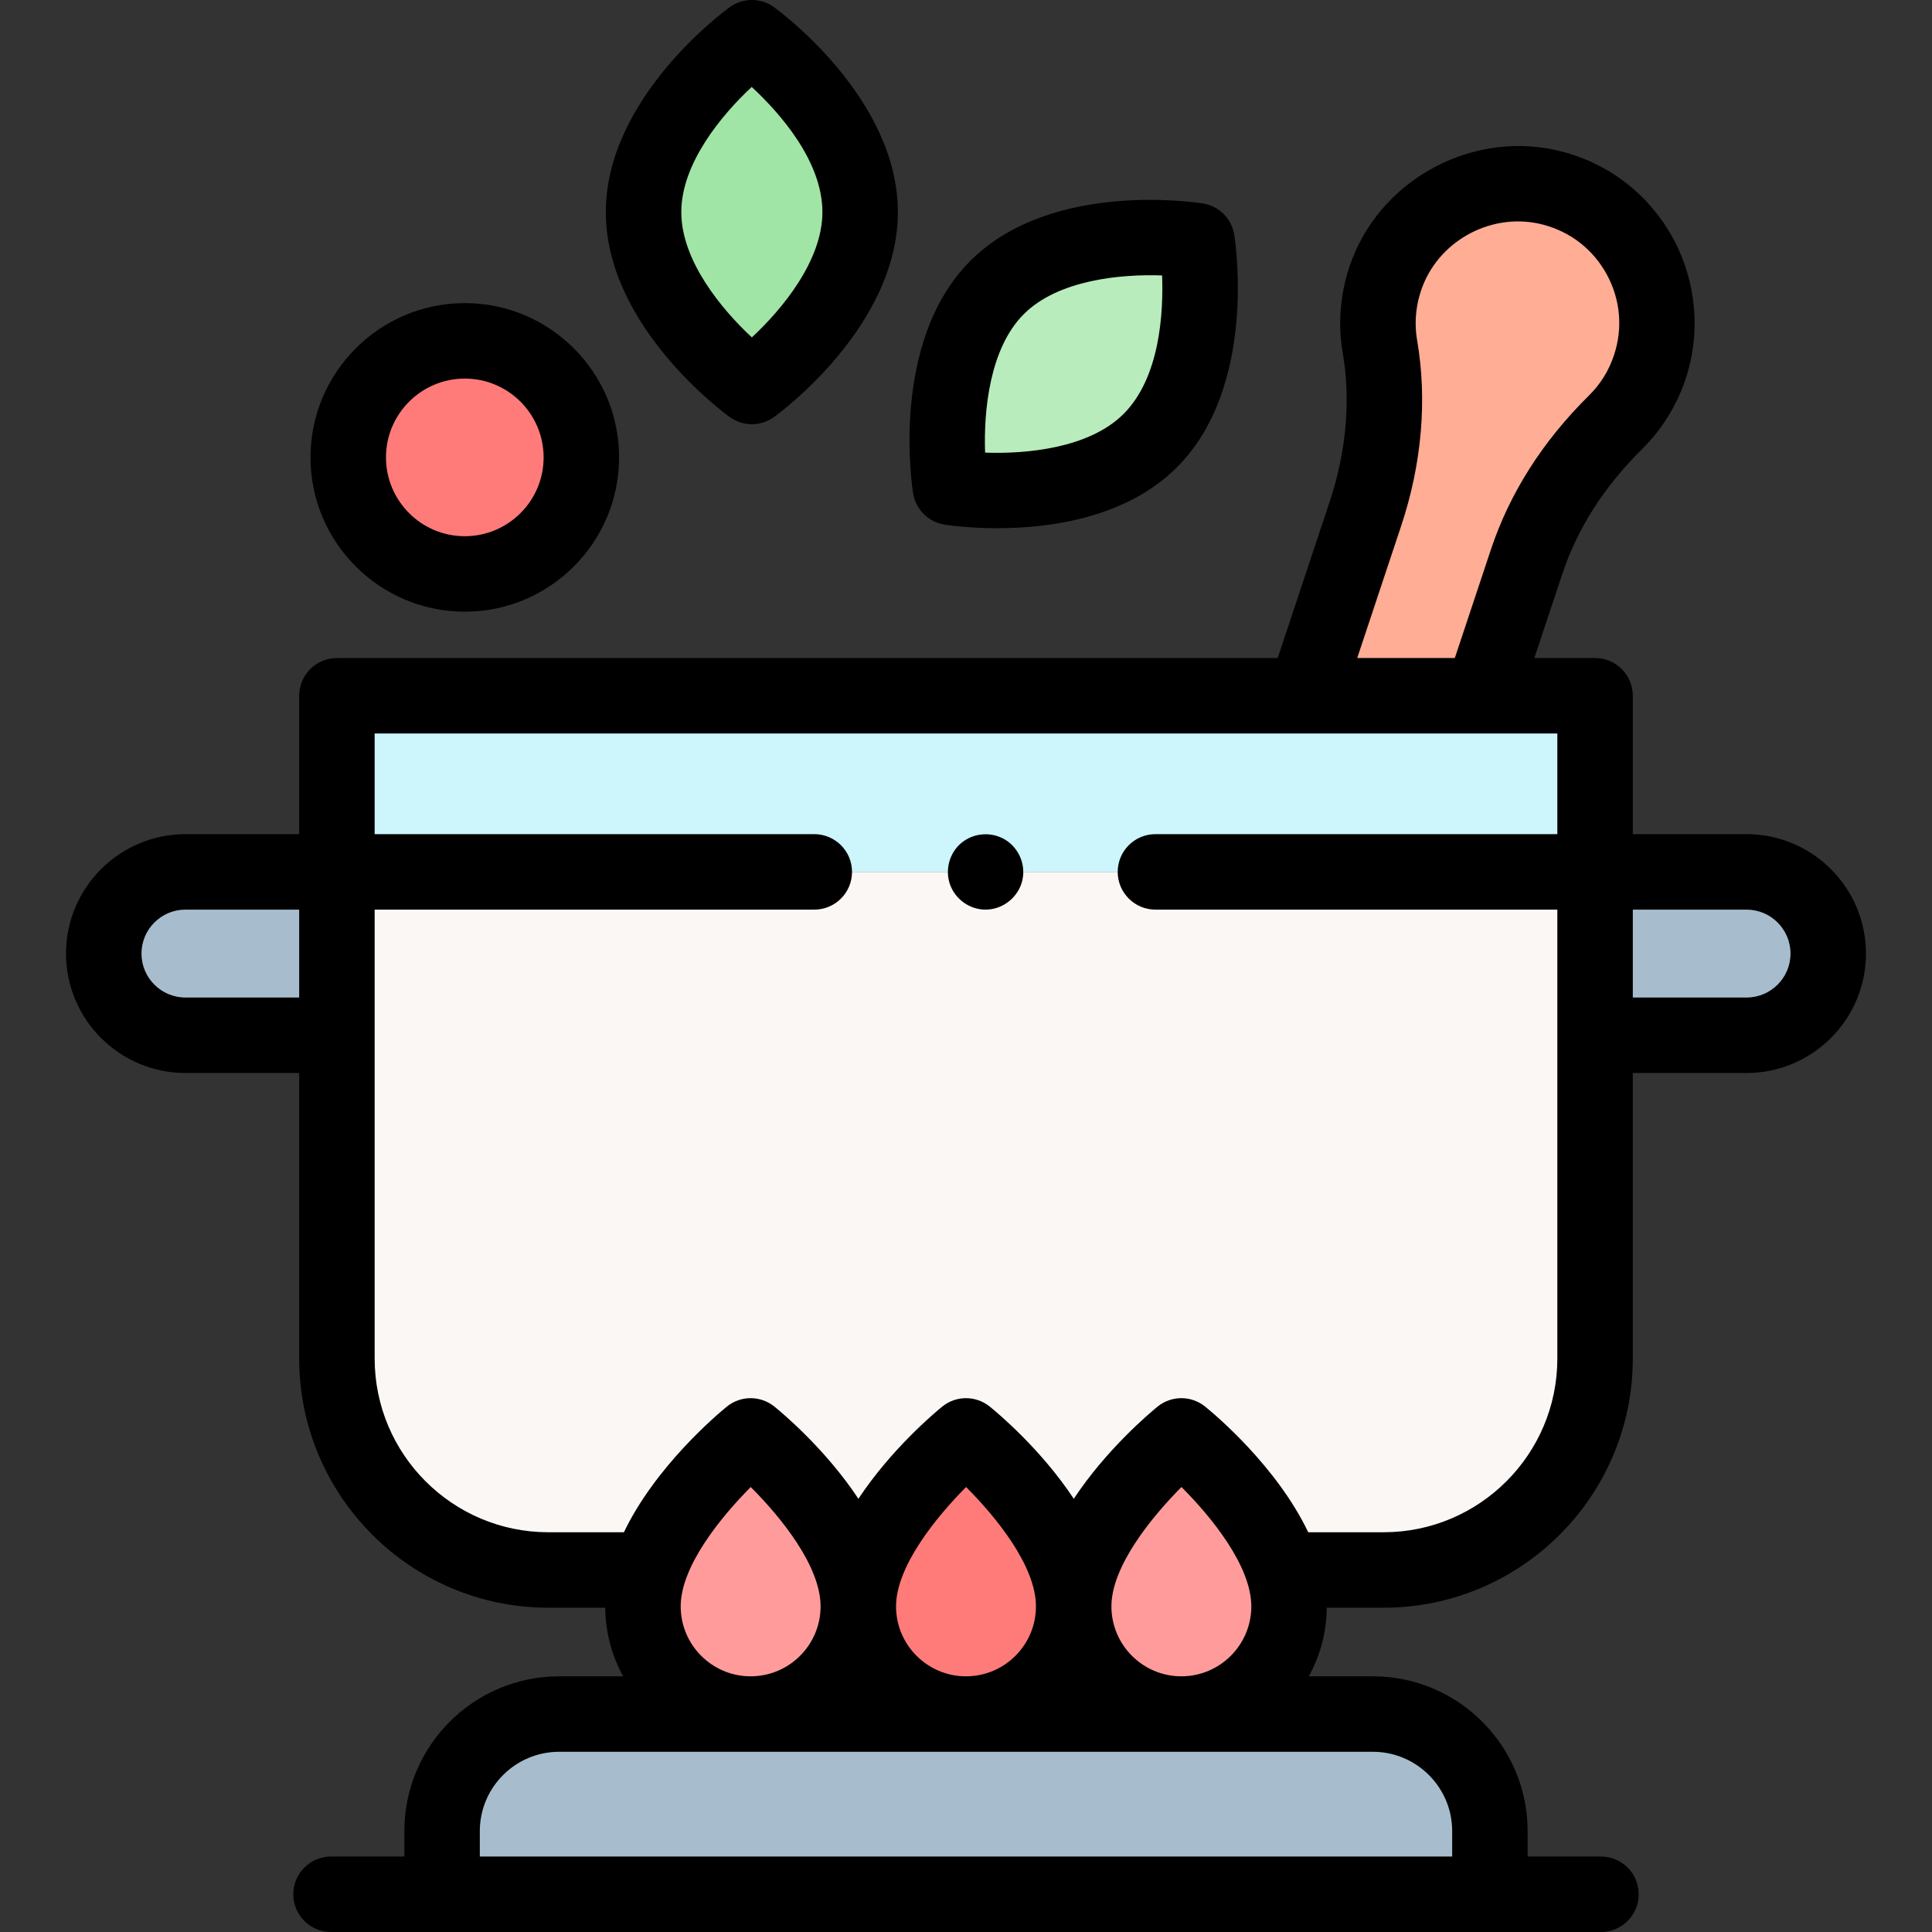 <svg id="Capa_1" enable-background="new 0 0 512 512" height="512" viewBox="0 0 512 512" width="512" xmlns="http://www.w3.org/2000/svg"><rect x="0" y="0" width="512" height="512" fill="#333333" stroke="none"/><g><g><g><g><g><path d="m89.288 231.06v128.976c0 30.942 25.084 56.026 56.026 56.026h221.371c30.942 0 56.026-25.084 56.026-56.026v-128.976" fill="#faf7f5"/></g><path d="m422.711 231.06v-46.678h-333.423v46.678" fill="#ccf5fc"/><path d="m411.522 49.874c-18.022-4.767-37.119 4.989-43.843 22.376-2.518 6.512-3.075 13.257-1.982 19.613 2.546 14.796.908 30.011-3.831 44.256l-16.057 48.262h46.945l11.835-35.573c4.676-14.055 13-26.486 23.542-36.892 4.013-3.961 7.176-8.904 9.078-14.62 6.694-20.118-4.868-41.915-25.687-47.422z" fill="#ffad95"/></g><g fill="#a7bdcd"><path d="m462.859 274.355h-40.147v-43.295h40.147c11.955 0 21.647 9.692 21.647 21.647 0 11.956-9.692 21.648-21.647 21.648z"/><path d="m49.141 231.06h40.147v43.295h-40.147c-11.955 0-21.647-9.692-21.647-21.647 0-11.956 9.692-21.648 21.647-21.648z"/></g><path d="m394.842 502h-277.684v-16.737c0-17.132 13.889-31.021 31.021-31.021h215.642c17.132 0 31.021 13.889 31.021 31.021z" fill="#a7bdcd"/><path d="m284.537 425.705c0 15.761-12.776 28.537-28.537 28.537s-28.537-12.776-28.537-28.537c0-21.939 28.537-45.177 28.537-45.177s28.537 23.09 28.537 45.177z" fill="#ff7b79"/><g fill="#ff9c9b"><path d="m341.611 425.705c0 15.761-12.776 28.537-28.537 28.537s-28.537-12.776-28.537-28.537c0-21.939 28.537-45.177 28.537-45.177s28.537 23.09 28.537 45.177z"/><path d="m227.463 425.705c0 15.761-12.776 28.537-28.537 28.537s-28.537-12.776-28.537-28.537c0-21.939 28.537-45.177 28.537-45.177s28.537 23.09 28.537 45.177z"/></g></g><g><path d="m227.948 56.212c0 25.522-28.699 46.212-28.699 46.212s-28.699-20.69-28.699-46.212 28.699-46.212 28.699-46.212 28.699 20.69 28.699 46.212z" fill="#a0e5a5"/></g><g><path d="m304.83 116.766c-18.047 18.047-52.97 12.384-52.97 12.384s-5.663-34.923 12.384-52.97 52.97-12.384 52.97-12.384 5.663 34.923-12.384 52.97z" fill="#b8ecbc"/></g><g><circle cx="123.176" cy="121.214" fill="#ff7b79" r="30.888"/></g></g><g><path d="m261.18 241.06c-4.181 0-7.995-2.71-9.405-6.636-1.406-3.916-.171-8.458 3.064-11.092 3.291-2.679 8.007-2.99 11.617-.758 3.567 2.206 5.415 6.574 4.488 10.669-1.02 4.503-5.139 7.817-9.764 7.817z"/><path d="m462.858 221.06h-30.146v-36.678c0-5.523-4.478-10-10-10h-16.092l7.458-22.417c3.986-11.98 11.078-23.06 21.079-32.933 5.222-5.155 9.213-11.58 11.541-18.58 4.077-12.253 2.893-25.799-3.25-37.163-6.229-11.524-16.659-19.722-29.369-23.083-22.752-6.019-47.233 6.471-55.727 28.437-3.077 7.959-3.945 16.575-2.511 24.917 2.151 12.5.953 26.125-3.464 39.404l-13.78 41.419h-249.309c-5.522 0-10 4.477-10 10v36.678h-30.146c-17.45 0-31.647 14.197-31.647 31.647 0 17.451 14.197 31.647 31.647 31.647h30.146v75.681c0 36.407 29.619 66.026 66.026 66.026h15.077c.06 6.582 1.778 12.775 4.757 18.181h-16.97c-22.619 0-41.021 18.402-41.021 41.021v6.736h-19.43c-5.522 0-10 4.477-10 10s4.478 10 10 10h336.543c5.522 0 10-4.477 10-10s-4.478-10-10-10h-19.43v-6.737c0-22.619-18.401-41.021-41.021-41.021h-16.97c2.979-5.406 4.697-11.599 4.757-18.181h15.077c36.407 0 66.026-29.619 66.026-66.026v-75.681h30.146c17.45 0 31.647-14.197 31.647-31.647.004-17.45-14.193-31.647-31.644-31.647zm-91.504-81.783c5.454-16.393 6.905-33.374 4.198-49.109-.822-4.777-.319-9.726 1.454-14.312 4.871-12.6 18.905-19.767 31.959-16.315 7.314 1.935 13.313 6.644 16.888 13.259 3.579 6.622 4.243 14.201 1.867 21.34-1.356 4.08-3.582 7.667-6.614 10.659-12.266 12.108-21.016 25.853-26.005 40.853l-9.559 28.73h-25.867zm-322.212 125.077c-6.423 0-11.647-5.225-11.647-11.647s5.225-11.647 11.647-11.647h30.146v23.294zm131.248 161.351c0-10.597 10.632-23.655 18.563-31.627 7.921 7.916 18.51 20.901 18.51 31.627 0 10.221-8.315 18.537-18.537 18.537-10.221 0-18.536-8.316-18.536-18.537zm75.61 18.537c-10.222 0-18.537-8.316-18.537-18.537 0-10.596 10.633-23.655 18.564-31.628 7.921 7.916 18.51 20.902 18.51 31.628 0 10.221-8.315 18.537-18.537 18.537zm128.842 41.021v6.737h-257.684v-6.737c0-11.591 9.43-21.021 21.021-21.021h215.643c11.59 0 21.02 9.43 21.02 21.021zm-90.305-59.558c0-10.596 10.633-23.655 18.564-31.627 7.921 7.916 18.509 20.902 18.509 31.627 0 10.221-8.315 18.537-18.536 18.537s-18.537-8.316-18.537-18.537zm118.175-65.669c0 25.379-20.647 46.026-46.026 46.026h-19.994c-8.41-17.588-24.885-31.332-27.327-33.307-3.677-2.976-8.938-2.967-12.604.02-2.007 1.635-13.505 11.276-22.199 24.42-8.707-13.184-20.258-22.811-22.271-24.439-3.677-2.976-8.938-2.967-12.604.02-2.007 1.635-13.505 11.276-22.199 24.42-8.707-13.184-20.258-22.811-22.271-24.439-3.677-2.976-8.938-2.967-12.604.02-2.436 1.984-18.856 15.764-27.271 33.287h-20.026c-25.379 0-46.026-20.647-46.026-46.026v-118.978h116.506c5.522 0 10-4.477 10-10s-4.478-10-10-10h-116.508v-26.678h313.424v26.678h-106.506c-5.522 0-10 4.477-10 10s4.478 10 10 10h106.506zm50.146-95.682h-30.146v-23.294h30.146c6.423 0 11.647 5.225 11.647 11.647s-5.224 11.647-11.647 11.647z"/><path d="m123.177 162.102c-22.546 0-40.889-18.342-40.889-40.888s18.343-40.888 40.889-40.888 40.888 18.342 40.888 40.888-18.342 40.888-40.888 40.888zm0-61.775c-11.518 0-20.889 9.37-20.889 20.888s9.371 20.888 20.889 20.888 20.888-9.37 20.888-20.888-9.371-20.888-20.888-20.888z"/><path d="m264.293 139.981c-7.869 0-13.435-.864-14.033-.961-4.25-.689-7.581-4.021-8.271-8.271-.265-1.632-6.236-40.222 15.184-61.642 21.422-21.42 60.01-15.448 61.642-15.184 4.25.689 7.581 4.021 8.271 8.271.265 1.632 6.236 40.222-15.184 61.642-13.566 13.566-34.019 16.145-47.609 16.145zm-3.234-20.029c10.88.394 27.567-1.124 36.7-10.257 9.645-9.644 10.583-26.81 10.21-36.703-10.889-.384-27.533 1.139-36.653 10.259-9.132 9.13-10.652 25.809-10.257 36.701z"/><path d="m199.249 112.424c-2.051 0-4.102-.629-5.848-1.888-1.342-.967-32.852-24.032-32.852-54.324s31.51-53.356 32.852-54.324c3.49-2.518 8.203-2.518 11.695 0 1.342.967 32.851 24.032 32.851 54.324s-31.509 53.356-32.851 54.324c-1.745 1.258-3.796 1.888-5.847 1.888zm-.035-89.384c-7.97 7.421-18.664 20.274-18.664 33.172 0 12.914 10.719 25.781 18.7 33.204 7.974-7.416 18.697-20.288 18.697-33.204 0-13.639-11.473-26.44-18.733-33.172z"/></g></g></svg>